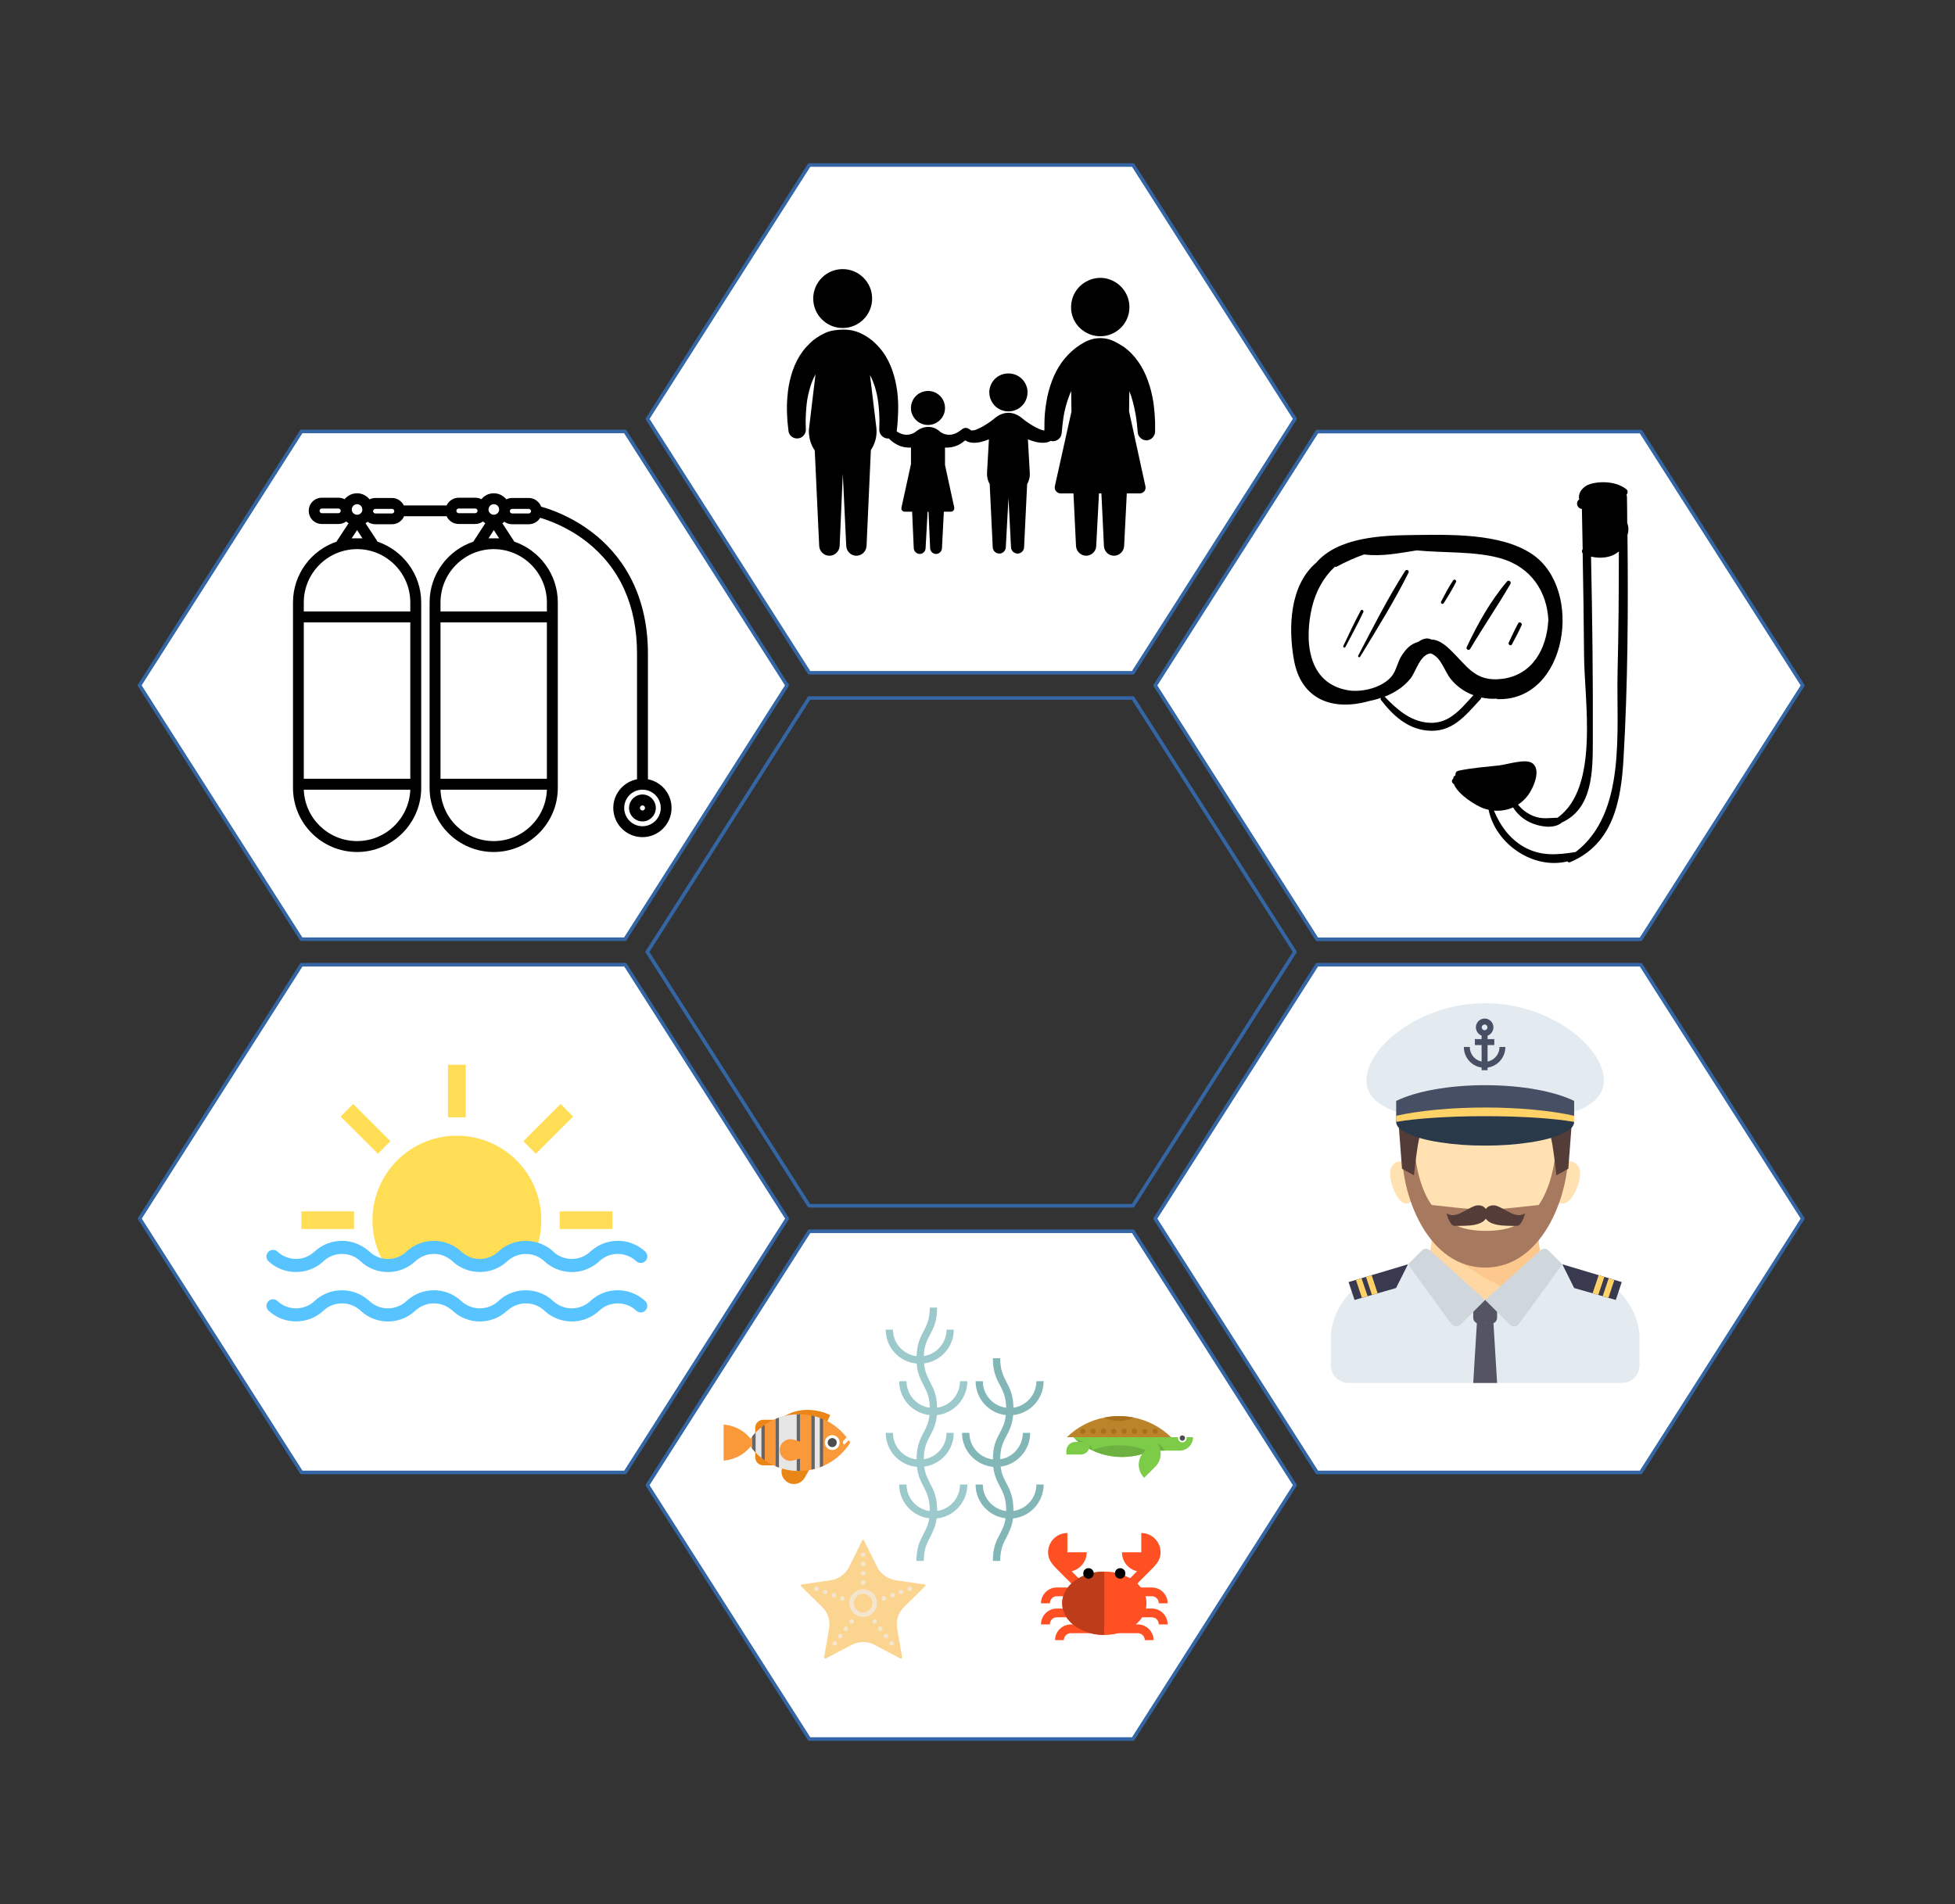 <?xml version="1.0" encoding="UTF-8"?>

<svg version="1.2" baseProfile="tiny" width="154mm" height="150mm" viewBox="0 0 15400 15000" preserveAspectRatio="xMidYMid" fill-rule="evenodd" clip-path="url(#presentation_clip_path)" stroke-width="28.222" stroke-linejoin="round" xmlns="http://www.w3.org/2000/svg" xmlns:ooo="http://xml.openoffice.org/svg/export" xmlns:xlink="http://www.w3.org/1999/xlink" xml:space="preserve">
 <rect x="0" y="0" width="15400" height="15000" fill="#333333" stroke="none"/>
 <defs class="ClipPathGroup">
  <clipPath id="presentation_clip_path" clipPathUnits="userSpaceOnUse">
   <rect x="0" y="0" width="15400" height="15000"/>
  </clipPath>
 </defs>
 <defs class="TextShapeIndex">
  <g ooo:slide="id1" ooo:id-list="id3 id4 id5 id6 id7 id8 id9 id10 id11 id12 id13 id14 id15 id16 id17 id18 id19"/>
 </defs>
 <defs class="EmbeddedBulletChars">
  <g id="bullet-char-template(57356)" transform="scale(0,-0)">
   <path d="M 580,1141 L 1163,571 580,0 -4,571 580,1141 Z"/>
  </g>
  <g id="bullet-char-template(57354)" transform="scale(0,-0)">
   <path d="M 8,1128 L 1137,1128 1137,0 8,0 8,1128 Z"/>
  </g>
  <g id="bullet-char-template(10146)" transform="scale(0,-0)">
   <path d="M 174,0 L 602,739 174,1481 1456,739 174,0 Z M 1358,739 L 309,1346 659,739 1358,739 Z"/>
  </g>
  <g id="bullet-char-template(10132)" transform="scale(0,-0)">
   <path d="M 2015,739 L 1276,0 717,0 1260,543 174,543 174,936 1260,936 717,1481 1274,1481 2015,739 Z"/>
  </g>
  <g id="bullet-char-template(10007)" transform="scale(0,-0)">
   <path d="M 0,-2 C -7,14 -16,27 -25,37 L 356,567 C 262,823 215,952 215,954 215,979 228,992 255,992 264,992 276,990 289,987 310,991 331,999 354,1012 L 381,999 492,748 772,1049 836,1024 860,1049 C 881,1039 901,1025 922,1006 886,937 835,863 770,784 769,783 710,716 594,584 L 774,223 C 774,196 753,168 711,139 L 727,119 C 717,90 699,76 672,76 641,76 570,178 457,381 L 164,-76 C 142,-110 111,-127 72,-127 30,-127 9,-110 8,-76 1,-67 -2,-52 -2,-32 -2,-23 -1,-13 0,-2 Z"/>
  </g>
  <g id="bullet-char-template(10004)" transform="scale(0,-0)">
   <path d="M 285,-33 C 182,-33 111,30 74,156 52,228 41,333 41,471 41,549 55,616 82,672 116,743 169,778 240,778 293,778 328,747 346,684 L 369,508 C 377,444 397,411 428,410 L 1163,1116 C 1174,1127 1196,1133 1229,1133 1271,1133 1292,1118 1292,1087 L 1292,965 C 1292,929 1282,901 1262,881 L 442,47 C 390,-6 338,-33 285,-33 Z"/>
  </g>
  <g id="bullet-char-template(9679)" transform="scale(0,-0)">
   <path d="M 813,0 C 632,0 489,54 383,161 276,268 223,411 223,592 223,773 276,916 383,1023 489,1130 632,1184 813,1184 992,1184 1136,1130 1245,1023 1353,916 1407,772 1407,592 1407,412 1353,268 1245,161 1136,54 992,0 813,0 Z"/>
  </g>
  <g id="bullet-char-template(8226)" transform="scale(0,-0)">
   <path d="M 346,457 C 273,457 209,483 155,535 101,586 74,649 74,723 74,796 101,859 155,911 209,963 273,989 346,989 419,989 480,963 531,910 582,859 608,796 608,723 608,648 583,586 532,535 482,483 420,457 346,457 Z"/>
  </g>
  <g id="bullet-char-template(8211)" transform="scale(0,-0)">
   <path d="M -4,459 L 1135,459 1135,606 -4,606 -4,459 Z"/>
  </g>
 </defs>
 <defs class="TextEmbeddedBitmaps"/>
 <g>
  <g id="id2" class="Master_Slide">
   <g id="bg-id2" class="Background"/>
   <g id="bo-id2" class="BackgroundObjects"/>
  </g>
 </g>
 <g class="SlideGroup">
  <g>
   <g id="id1" class="Slide" clip-path="url(#presentation_clip_path)">
    <g class="Page">
     <g class="com.sun.star.drawing.CustomShape">
      <g id="id3">
       <path fill="none" stroke="rgb(52,101,164)" d="M 6374,5499 L 8924,5499 10200,7499 8924,9499 6374,9499 5099,7499 6374,5499 Z"/>
       <path fill="none" stroke="rgb(52,101,164)" d="M 5099,5499 L 5099,5499 Z"/>
       <path fill="none" stroke="rgb(52,101,164)" d="M 10200,9500 L 10200,9500 Z"/>
      </g>
     </g>
     <g class="com.sun.star.drawing.CustomShape">
      <g id="id4">
       <path fill="rgb(255,255,255)" stroke="none" d="M 6375,1300 L 8925,1300 10201,3300 8925,5300 6375,5300 5100,3300 6375,1300 Z M 5100,1300 L 5100,1300 Z M 10201,5301 L 10201,5301 Z"/>
       <path fill="none" stroke="rgb(52,101,164)" d="M 6375,1300 L 8925,1300 10201,3300 8925,5300 6375,5300 5100,3300 6375,1300 Z"/>
       <path fill="none" stroke="rgb(52,101,164)" d="M 5100,1300 L 5100,1300 Z"/>
       <path fill="none" stroke="rgb(52,101,164)" d="M 10201,5301 L 10201,5301 Z"/>
      </g>
     </g>
     <g class="com.sun.star.drawing.CustomShape">
      <g id="id5">
       <path fill="rgb(255,255,255)" stroke="none" d="M 10375,3400 L 12925,3400 14201,5400 12925,7400 10375,7400 9100,5400 10375,3400 Z M 9100,3400 L 9100,3400 Z M 14201,7401 L 14201,7401 Z"/>
       <path fill="none" stroke="rgb(52,101,164)" d="M 10375,3400 L 12925,3400 14201,5400 12925,7400 10375,7400 9100,5400 10375,3400 Z"/>
       <path fill="none" stroke="rgb(52,101,164)" d="M 9100,3400 L 9100,3400 Z"/>
       <path fill="none" stroke="rgb(52,101,164)" d="M 14201,7401 L 14201,7401 Z"/>
      </g>
     </g>
     <g class="com.sun.star.drawing.CustomShape">
      <g id="id6">
       <path fill="rgb(255,255,255)" stroke="none" d="M 10375,7600 L 12925,7600 14201,9600 12925,11600 10375,11600 9100,9600 10375,7600 Z M 9100,7600 L 9100,7600 Z M 14201,11601 L 14201,11601 Z"/>
       <path fill="none" stroke="rgb(52,101,164)" d="M 10375,7600 L 12925,7600 14201,9600 12925,11600 10375,11600 9100,9600 10375,7600 Z"/>
       <path fill="none" stroke="rgb(52,101,164)" d="M 9100,7600 L 9100,7600 Z"/>
       <path fill="none" stroke="rgb(52,101,164)" d="M 14201,11601 L 14201,11601 Z"/>
      </g>
     </g>
     <g class="com.sun.star.drawing.CustomShape">
      <g id="id7">
       <path fill="rgb(255,255,255)" stroke="none" d="M 6375,9700 L 8925,9700 10201,11700 8925,13700 6375,13700 5100,11700 6375,9700 Z M 5100,9700 L 5100,9700 Z M 10201,13701 L 10201,13701 Z"/>
       <path fill="none" stroke="rgb(52,101,164)" d="M 6375,9700 L 8925,9700 10201,11700 8925,13700 6375,13700 5100,11700 6375,9700 Z"/>
       <path fill="none" stroke="rgb(52,101,164)" d="M 5100,9700 L 5100,9700 Z"/>
       <path fill="none" stroke="rgb(52,101,164)" d="M 10201,13701 L 10201,13701 Z"/>
      </g>
     </g>
     <g class="com.sun.star.drawing.CustomShape">
      <g id="id8">
       <path fill="rgb(255,255,255)" stroke="none" d="M 2375,7600 L 4925,7600 6201,9600 4925,11600 2375,11600 1100,9600 2375,7600 Z M 1100,7600 L 1100,7600 Z M 6201,11601 L 6201,11601 Z"/>
       <path fill="none" stroke="rgb(52,101,164)" d="M 2375,7600 L 4925,7600 6201,9600 4925,11600 2375,11600 1100,9600 2375,7600 Z"/>
       <path fill="none" stroke="rgb(52,101,164)" d="M 1100,7600 L 1100,7600 Z"/>
       <path fill="none" stroke="rgb(52,101,164)" d="M 6201,11601 L 6201,11601 Z"/>
      </g>
     </g>
     <g class="com.sun.star.drawing.CustomShape">
      <g id="id9">
       <path fill="rgb(255,255,255)" stroke="none" d="M 2374,3399 L 4924,3399 6200,5399 4924,7399 2374,7399 1099,5399 2374,3399 Z M 1099,3399 L 1099,3399 Z M 6200,7400 L 6200,7400 Z"/>
       <path fill="none" stroke="rgb(52,101,164)" d="M 2374,3399 L 4924,3399 6200,5399 4924,7399 2374,7399 1099,5399 2374,3399 Z"/>
       <path fill="none" stroke="rgb(52,101,164)" d="M 1099,3399 L 1099,3399 Z"/>
       <path fill="none" stroke="rgb(52,101,164)" d="M 6200,7400 L 6200,7400 Z"/>
      </g>
     </g>
     <g class="Graphic">
      <g id="id10">
       <path fill="rgb(0,0,0)" stroke="none" d="M 3889,6712 C 3610,6712 3384,6485 3384,6207 L 3384,4746 C 3384,4523 3529,4334 3729,4267 3730,4265 3731,4262 3733,4260 L 3823,4122 C 3817,4118 3810,4113 3805,4108 3787,4121 3766,4128 3743,4128 L 3613,4128 C 3571,4128 3535,4103 3518,4067 L 3183,4067 C 3167,4104 3131,4130 3088,4130 L 2957,4130 C 2934,4130 2913,4123 2896,4110 2890,4115 2885,4119 2879,4122 L 2970,4260 C 2971,4262 2972,4265 2973,4267 3173,4334 3318,4524 3318,4746 L 3318,6207 C 3318,6485 3091,6712 2813,6712 2534,6712 2308,6485 2308,6207 L 2308,4746 C 2308,4524 2452,4334 2652,4267 2653,4265 2654,4262 2655,4260 L 2746,4122 C 2739,4118 2733,4113 2727,4108 2710,4121 2689,4128 2666,4128 L 2535,4128 C 2478,4128 2432,4082 2432,4024 2432,3967 2478,3921 2535,3921 L 2666,3921 C 2683,3921 2700,3925 2714,3933 2738,3904 2773,3886 2813,3886 2852,3886 2888,3905 2911,3934 2925,3927 2941,3923 2957,3923 L 3088,3923 C 3129,3923 3164,3947 3181,3982 L 3518,3982 C 3535,3946 3571,3921 3613,3921 L 3743,3921 C 3761,3921 3777,3925 3792,3933 3815,3904 3850,3886 3890,3886 3930,3886 3965,3905 3989,3934 4003,3927 4018,3923 4034,3923 L 4165,3923 C 4210,3923 4248,3952 4263,3992 4328,4009 4498,4065 4670,4198 4868,4351 5104,4641 5104,5151 L 5104,6139 C 5210,6159 5290,6253 5290,6365 5290,6492 5187,6595 5061,6595 4934,6595 4831,6492 4831,6365 4831,6253 4912,6159 5018,6139 L 5018,5151 C 5018,4771 4884,4474 4620,4267 4472,4152 4323,4099 4255,4079 4237,4110 4203,4130 4165,4130 L 4034,4130 C 4011,4130 3990,4123 3973,4110 3968,4115 3962,4119 3957,4122 L 4047,4260 C 4049,4263 4050,4265 4051,4267 4250,4335 4394,4524 4394,4746 L 4394,6207 C 4394,6485 4167,6712 3889,6712 L 3889,6712 Z M 3470,6221 C 3477,6446 3662,6626 3889,6626 4115,6626 4301,6446 4308,6221 L 3470,6221 3470,6221 Z M 2393,6221 C 2401,6446 2586,6626 2813,6626 3039,6626 3224,6446 3232,6221 L 2393,6221 2393,6221 Z M 5061,6221 C 4981,6221 4917,6286 4917,6365 4917,6444 4981,6509 5061,6509 5140,6509 5205,6444 5205,6365 5205,6286 5140,6221 5061,6221 L 5061,6221 Z M 3470,6135 L 4308,6135 4308,4903 3470,4903 3470,6135 3470,6135 Z M 2393,6135 L 3232,6135 3232,4903 2393,4903 2393,6135 2393,6135 Z M 3470,4817 L 4308,4817 4308,4746 C 4308,4515 4120,4326 3889,4326 3658,4326 3470,4515 3470,4746 L 3470,4817 3470,4817 Z M 2393,4817 L 3232,4817 3232,4746 C 3232,4515 3044,4326 2813,4326 2581,4326 2393,4515 2393,4746 L 2393,4817 2393,4817 Z M 3848,4241 L 3932,4241 3890,4176 3848,4241 3848,4241 Z M 2770,4241 L 2855,4241 2813,4176 2770,4241 2770,4241 Z M 3890,3972 C 3867,3972 3848,3991 3848,4014 3848,4037 3867,4055 3890,4055 3910,4055 3927,4041 3931,4022 3931,4019 3931,4016 3932,4013 3931,3990 3913,3972 3890,3972 L 3890,3972 Z M 2813,3972 C 2790,3972 2771,3991 2771,4014 2771,4037 2790,4055 2813,4055 2833,4055 2850,4041 2854,4022 2854,4019 2854,4016 2854,4013 2854,3990 2835,3972 2813,3972 L 2813,3972 Z M 4016,4028 C 4017,4038 4025,4045 4035,4045 L 4165,4045 C 4175,4045 4183,4037 4183,4027 4183,4017 4175,4009 4165,4009 L 4035,4009 C 4026,4009 4019,4014 4017,4022 4017,4024 4017,4026 4016,4028 L 4016,4028 Z M 2939,4028 C 2940,4038 2948,4045 2957,4045 L 3088,4045 C 3098,4045 3106,4037 3106,4027 3106,4017 3098,4009 3088,4009 L 2957,4009 C 2949,4009 2942,4014 2940,4022 2939,4024 2939,4026 2939,4028 L 2939,4028 Z M 3613,4006 C 3603,4006 3595,4014 3595,4024 3595,4034 3603,4043 3613,4043 L 3743,4043 C 3753,4043 3762,4034 3762,4024 3762,4014 3753,4006 3743,4006 L 3613,4006 3613,4006 Z M 2535,4006 C 2525,4006 2517,4014 2517,4024 2517,4034 2525,4043 2535,4043 L 2666,4043 C 2676,4043 2684,4034 2684,4024 2684,4014 2676,4006 2666,4006 L 2535,4006 2535,4006 Z M 5061,6471 C 5003,6471 4955,6423 4955,6365 4955,6307 5003,6259 5061,6259 5119,6259 5166,6307 5166,6365 5166,6423 5119,6471 5061,6471 L 5061,6471 Z M 5061,6345 C 5050,6345 5041,6354 5041,6365 5041,6376 5050,6385 5061,6385 5072,6385 5081,6376 5081,6365 5081,6354 5072,6345 5061,6345 L 5061,6345 Z"/>
      </g>
     </g>
     <g class="Graphic">
      <g id="id11">
       <path fill="rgb(0,0,0)" stroke="none" d="M 6638,2584 C 6766,2584 6870,2480 6870,2352 6870,2224 6766,2120 6638,2120 6510,2120 6406,2224 6406,2352 6406,2480 6510,2584 6638,2584 L 6638,2584 Z"/>
       <path fill="rgb(0,0,0)" stroke="none" d="M 8662,2649 C 8663,2649 8665,2649 8667,2649 8748,2649 8824,2606 8865,2536 8907,2466 8907,2376 8866,2305 8826,2235 8750,2190 8669,2189 8589,2189 8512,2231 8470,2301 8428,2371 8426,2461 8466,2532 8506,2602 8581,2647 8662,2649 L 8662,2649 Z"/>
       <path fill="rgb(0,0,0)" stroke="none" d="M 9099,3332 C 9099,3333 9099,3332 9099,3331 9099,3324 9099,3325 9099,3328 9097,3274 9093,3220 9085,3167 9076,3109 9062,3053 9042,2998 9005,2894 8941,2795 8850,2731 8831,2718 8810,2707 8790,2696 8712,2653 8624,2653 8545,2695 8449,2746 8371,2828 8321,2924 8294,2975 8275,3029 8260,3084 8245,3140 8237,3197 8231,3254 8227,3299 8227,3345 8227,3391 8222,3391 8217,3390 8213,3389 8204,3387 8196,3384 8187,3380 8170,3373 8153,3364 8136,3354 8106,3336 8076,3316 8049,3293 8016,3266 7980,3252 7944,3252 L 7944,3252 C 7944,3252 7944,3252 7944,3252 7944,3252 7943,3252 7943,3252 L 7943,3252 C 7907,3252 7871,3266 7838,3293 7811,3316 7781,3336 7751,3354 7734,3364 7718,3373 7700,3380 7692,3384 7683,3387 7675,3389 7667,3390 7659,3392 7651,3391 7651,3391 7631,3378 7631,3378 7622,3372 7612,3370 7603,3371 7595,3372 7587,3375 7580,3380 7554,3401 7527,3419 7493,3424 7462,3428 7427,3420 7403,3399 7347,3349 7274,3353 7216,3399 7192,3419 7158,3428 7127,3424 7103,3421 7082,3411 7063,3398 7063,3396 7063,3395 7064,3394 L 7064,3394 C 7064,3394 7065,3381 7068,3358 7070,3335 7073,3302 7074,3262 7076,3222 7076,3175 7072,3123 7067,3072 7059,3017 7043,2962 7028,2907 7005,2852 6975,2803 6960,2779 6943,2756 6925,2736 6907,2716 6889,2698 6870,2682 6832,2652 6796,2632 6767,2620 6753,2614 6741,2610 6732,2608 6675,2592 6610,2595 6556,2605 6552,2606 6547,2606 6543,2608 6533,2610 6521,2614 6507,2620 6479,2632 6442,2652 6404,2682 6386,2698 6367,2716 6349,2736 6331,2756 6314,2779 6299,2803 6269,2852 6246,2907 6231,2962 6215,3017 6207,3072 6203,3123 6198,3175 6198,3222 6200,3262 6201,3302 6204,3335 6207,3358 6209,3381 6211,3394 6211,3394 L 6211,3395 C 6215,3430 6246,3456 6282,3454 6320,3453 6349,3420 6348,3382 6348,3382 6347,3370 6347,3349 6346,3328 6346,3298 6348,3262 6350,3227 6353,3185 6360,3142 6368,3100 6379,3055 6394,3014 6403,2991 6413,2969 6424,2948 L 6374,3367 C 6371,3388 6371,3410 6374,3431 6379,3475 6395,3515 6418,3549 L 6453,4301 C 6455,4342 6488,4376 6530,4378 6574,4380 6612,4345 6614,4301 L 6639,3733 6666,4301 C 6668,4342 6701,4376 6742,4378 6786,4380 6824,4345 6826,4301 L 6860,3546 C 6894,3495 6911,3433 6903,3367 L 6853,2954 C 6863,2972 6872,2993 6880,3014 6896,3055 6907,3100 6914,3142 6921,3185 6924,3227 6926,3262 6928,3298 6928,3328 6927,3349 6927,3370 6926,3382 6926,3382 6925,3418 6951,3449 6986,3454 6991,3455 6996,3455 7001,3454 7023,3476 7047,3494 7075,3507 7106,3522 7142,3528 7176,3526 L 7176,3656 7101,3999 C 7099,4007 7101,4015 7106,4021 7111,4028 7119,4031 7127,4031 L 7185,4031 7198,4320 C 7200,4344 7221,4364 7245,4364 7269,4364 7290,4345 7291,4320 L 7307,4031 7314,4031 7327,4320 C 7328,4344 7349,4364 7373,4364 7398,4364 7418,4345 7420,4320 L 7435,4031 7490,4031 C 7498,4031 7506,4028 7511,4021 7516,4015 7518,4007 7517,3999 L 7444,3663 7444,3526 C 7478,3528 7513,3522 7544,3508 7566,3498 7585,3484 7603,3469 7604,3469 7604,3470 7605,3470 7623,3482 7644,3487 7665,3488 7708,3490 7750,3477 7790,3461 L 7775,3726 C 7774,3759 7781,3787 7796,3814 L 7820,4311 C 7821,4339 7844,4361 7872,4361 7899,4361 7922,4339 7923,4311 L 7944,3922 7964,4311 C 7965,4339 7988,4361 8016,4361 8043,4361 8066,4339 8067,4311 L 8091,3814 C 8106,3787 8114,3759 8112,3726 L 8097,3461 C 8137,3477 8180,3490 8222,3488 8242,3487 8261,3483 8277,3473 8282,3474 8287,3475 8292,3476 8328,3477 8360,3449 8363,3413 8365,3396 8366,3379 8368,3362 8371,3335 8374,3309 8378,3282 8387,3227 8402,3172 8422,3120 8426,3107 8432,3094 8438,3081 L 8440,3243 8309,3832 C 8307,3846 8310,3860 8319,3870 8328,3881 8341,3887 8354,3887 L 8456,3887 8476,4302 C 8479,4344 8514,4378 8556,4378 8597,4378 8633,4345 8635,4303 8635,4303 8635,4303 8635,4302 L 8657,3887 8676,3887 8696,4302 C 8698,4344 8733,4378 8775,4378 8816,4378 8852,4345 8855,4303 8855,4303 8855,4303 8855,4302 L 8876,3887 8978,3887 C 8992,3887 9005,3881 9014,3870 9022,3860 9026,3846 9023,3832 L 8894,3241 8896,3081 C 8918,3134 8933,3199 8944,3256 8953,3304 8958,3353 8962,3403 8962,3404 8962,3405 8962,3406 8965,3442 8997,3470 9033,3469 9069,3467 9098,3437 9099,3401 9099,3378 9099,3355 9099,3332 L 9099,3332 Z"/>
       <path fill="rgb(0,0,0)" stroke="none" d="M 7943,3241 C 7943,3241 7943,3241 7944,3241 7944,3241 7944,3241 7944,3241 7985,3241 8025,3224 8053,3194 8082,3164 8096,3123 8094,3082 8092,3042 8072,3003 8041,2977 8014,2954 7979,2942 7944,2942 L 7944,2942 C 7944,2942 7944,2942 7944,2942 7944,2942 7943,2942 7943,2942 L 7943,2942 C 7908,2942 7873,2954 7846,2977 7815,3003 7796,3042 7793,3082 7791,3123 7806,3164 7834,3194 7862,3224 7902,3241 7943,3241 L 7943,3241 Z"/>
       <path fill="rgb(0,0,0)" stroke="none" d="M 7262,3339 C 7278,3345 7294,3348 7310,3348 7355,3348 7397,3325 7422,3288 7447,3251 7451,3202 7433,3160 7416,3120 7378,3090 7335,3082 7290,3074 7244,3089 7213,3121 7182,3154 7169,3201 7179,3245 7190,3288 7221,3324 7262,3339 L 7262,3339 Z"/>
      </g>
     </g>
     <g class="Graphic">
      <g id="id12">
       <path fill="rgb(0,0,0)" stroke="none" d="M 12071,4367 C 11822,4197 11408,4212 11125,4215 10878,4218 10540,4233 10368,4433 10160,4610 10147,4941 10192,5195 10247,5511 10496,5605 10788,5522 10788,5522 10789,5522 10789,5522 10819,5516 10849,5508 10878,5498 10875,5504 10874,5509 10879,5515 10970,5634 11084,5739 11239,5755 11436,5776 11539,5642 11661,5510 11666,5505 11668,5500 11669,5495 11708,5503 11748,5507 11787,5504 11791,5506 11795,5508 11800,5508 12348,5520 12477,4644 12071,4367 L 12071,4367 Z M 11244,5693 C 11106,5679 11002,5587 10910,5491 10909,5490 10907,5490 10905,5489 10950,5472 10993,5449 11033,5420 11062,5398 11089,5373 11112,5344 11154,5290 11185,5158 11269,5147 11355,5179 11374,5282 11428,5349 11468,5399 11519,5438 11578,5465 11587,5469 11597,5473 11607,5476 11505,5587 11412,5710 11244,5693 L 11244,5693 Z M 11833,5348 C 11619,5375 11558,5247 11421,5116 11375,5072 11325,5038 11275,5038 11241,5020 11204,5034 11173,5056 11110,5075 11079,5108 11041,5165 11009,5214 11000,5281 10963,5327 10891,5416 10734,5455 10626,5439 10294,5388 10274,5037 10336,4779 10367,4653 10429,4544 10516,4464 10520,4466 10525,4467 10530,4464 10600,4426 10672,4394 10745,4368 10889,4386 11022,4357 11160,4336 11376,4357 11619,4341 11823,4399 12061,4468 12187,4662 12197,4888 12197,4890 12196,4891 12196,4892 12183,5112 12071,5318 11833,5348 L 11833,5348 Z"/>
       <path fill="rgb(0,0,0)" stroke="none" d="M 10718,4811 C 10670,4901 10626,4995 10582,5088 10576,5098 10592,5108 10598,5097 10646,5006 10695,4916 10739,4823 10746,4809 10725,4796 10718,4811 L 10718,4811 Z"/>
       <path fill="rgb(0,0,0)" stroke="none" d="M 11069,4497 C 10933,4710 10816,4941 10699,5165 10694,5175 10708,5183 10714,5174 10845,4958 10982,4739 11095,4512 11104,4495 11080,4481 11069,4497 L 11069,4497 Z"/>
       <path fill="rgb(0,0,0)" stroke="none" d="M 11446,4573 C 11411,4626 11381,4683 11352,4739 11345,4753 11364,4765 11373,4751 11407,4698 11440,4643 11469,4586 11477,4571 11455,4558 11446,4573 L 11446,4573 Z"/>
       <path fill="rgb(0,0,0)" stroke="none" d="M 11872,4580 C 11742,4731 11639,4917 11554,5097 11545,5114 11570,5130 11581,5112 11683,4940 11797,4774 11898,4600 11908,4584 11884,4565 11872,4580 L 11872,4580 Z"/>
       <path fill="rgb(0,0,0)" stroke="none" d="M 11959,4911 C 11932,4960 11909,5011 11885,5062 11877,5078 11901,5093 11910,5076 11936,5027 11963,4978 11986,4926 11994,4909 11969,4893 11959,4911 L 11959,4911 Z"/>
       <path fill="rgb(0,0,0)" stroke="none" d="M 12818,4120 C 12818,4051 12817,3982 12816,3914 12816,3907 12814,3903 12812,3898 12823,3886 12826,3867 12811,3854 12736,3795 12616,3787 12526,3813 12472,3829 12427,3882 12440,3934 12438,3936 12435,3938 12433,3940 12409,3968 12430,4008 12461,4009 12463,4115 12465,4220 12467,4326 12460,4336 12459,4350 12467,4358 12472,4627 12476,4896 12478,5164 12480,5522 12601,6205 12269,6442 12203,6443 12148,6456 12080,6429 12031,6410 11990,6378 11958,6339 11988,6319 12015,6294 12038,6263 12079,6207 12148,6055 12063,6008 12009,5978 11869,6023 11809,6030 11702,6042 11593,6049 11488,6072 11469,6076 11463,6093 11465,6109 11458,6111 11451,6117 11449,6124 11448,6128 11448,6131 11447,6135 11437,6142 11432,6158 11444,6170 11447,6173 11450,6175 11453,6178 11486,6261 11628,6348 11688,6369 11701,6374 11713,6376 11726,6379 11781,6650 12078,6852 12347,6786 12352,6792 12358,6796 12366,6793 12707,6651 12770,6311 12789,5973 12823,5388 12826,4800 12820,4214 12830,4185 12830,4151 12818,4120 L 12818,4120 Z M 12412,6712 C 12266,6735 12136,6748 12001,6670 11889,6605 11817,6503 11768,6386 11820,6390 11872,6382 11919,6361 11951,6412 11997,6453 12055,6480 12123,6511 12234,6533 12298,6484 12299,6483 12299,6482 12300,6481 12545,6372 12547,6082 12547,5833 12549,5350 12543,4867 12533,4385 12609,4403 12695,4394 12752,4344 12752,4661 12750,4978 12742,5295 12731,5756 12814,6404 12412,6712 L 12412,6712 Z"/>
      </g>
     </g>
     <g class="Graphic">
      <g id="id13">
       <path fill="rgb(255,222,85)" stroke="none" d="M 3599,8802 L 3529,8802 3529,8388 3669,8388 3669,8802 3599,8802 Z"/>
       <path fill="rgb(255,222,85)" stroke="none" d="M 4465,8746 L 4515,8796 4221,9089 4123,8990 4416,8697 4465,8746 Z"/>
       <path fill="rgb(255,222,85)" stroke="none" d="M 2581,9682 L 2374,9682 2374,9543 2789,9543 2789,9682 2581,9682 Z"/>
       <path fill="rgb(255,222,85)" stroke="none" d="M 4617,9682 L 4409,9682 4409,9543 4824,9543 4824,9682 4617,9682 Z"/>
       <path fill="rgb(255,222,85)" stroke="none" d="M 3026,9040 L 2977,9089 2683,8796 2782,8697 3075,8990 3026,9040 Z"/>
       <path fill="rgb(255,222,85)" stroke="none" d="M 3599,8947 C 3231,8947 2934,9245 2934,9613 2934,9717 2958,9816 3000,9904 3019,9943 3042,9979 3068,10014 3124,10012 3179,9995 3228,9963 3243,9953 3258,9942 3272,9929 3280,9921 3289,9914 3299,9908 3370,9859 3466,9859 3537,9908 3546,9914 3555,9921 3564,9929 3685,10042 3875,10042 3996,9929 4000,9926 4003,9922 4007,9919 4012,9915 4017,9911 4023,9908 4071,9875 4130,9864 4185,9876 4192,9877 4200,9879 4208,9882 4222,9850 4233,9818 4242,9784 4257,9730 4264,9672 4264,9613 4264,9245 3967,8947 3599,8947 L 3599,8947 Z"/>
       <path fill="rgb(87,195,255)" stroke="none" d="M 5085,9933 C 5066,9954 5033,9955 5012,9936 4930,9859 4802,9859 4721,9936 4679,9975 4629,10000 4577,10013 4577,10013 4577,10013 4577,10013 4477,10036 4368,10010 4288,9936 4280,9928 4271,9921 4261,9915 4245,9903 4227,9895 4208,9889 4200,9886 4192,9884 4185,9883 4130,9872 4071,9882 4023,9915 4017,9918 4012,9922 4007,9926 4003,9929 4000,9933 3996,9936 3875,10049 3685,10049 3564,9936 3555,9928 3546,9921 3537,9915 3466,9866 3370,9866 3299,9915 3289,9921 3280,9928 3272,9936 3258,9949 3243,9960 3228,9970 3179,10002 3124,10019 3068,10021 2986,10024 2903,9996 2840,9936 2758,9859 2630,9859 2548,9936 2546,9937 2545,9939 2544,9940 2484,9994 2408,10021 2332,10021 2254,10021 2176,9993 2115,9936 2094,9916 2093,9884 2113,9863 2132,9842 2165,9841 2186,9860 2268,9937 2396,9937 2477,9860 2478,9860 2478,9860 2478,9860 2578,9767 2725,9750 2841,9812 2866,9825 2889,9841 2910,9860 2936,9885 2968,9902 3000,9911 3004,9912 3008,9913 3012,9913 3015,9914 3017,9914 3020,9915 3044,9919 3068,9919 3092,9915 3117,9911 3142,9902 3165,9888 3178,9881 3190,9871 3202,9860 3323,9747 3513,9747 3634,9860 3666,9890 3704,9908 3744,9915 3768,9919 3792,9919 3816,9915 3856,9908 3894,9890 3926,9860 3971,9818 4026,9791 4084,9781 4112,9776 4141,9774 4169,9777 4194,9779 4218,9784 4242,9791 4284,9805 4324,9828 4359,9860 4360,9862 4361,9863 4362,9864 4444,9937 4569,9936 4650,9860 4684,9829 4723,9806 4764,9792 4872,9756 4995,9778 5083,9860 5103,9880 5105,9913 5085,9933 L 5085,9933 Z"/>
       <path fill="rgb(87,195,255)" stroke="none" d="M 5085,10323 C 5066,10344 5033,10345 5012,10325 4930,10249 4802,10249 4721,10325 4679,10364 4629,10390 4577,10402 4577,10402 4577,10402 4577,10402 4477,10425 4368,10400 4288,10325 4280,10317 4271,10310 4261,10304 4238,10288 4212,10277 4185,10272 4130,10261 4071,10272 4023,10304 4014,10310 4005,10317 3996,10325 3875,10439 3685,10439 3564,10325 3555,10317 3547,10310 3537,10304 3466,10256 3370,10256 3299,10304 3289,10310 3280,10317 3272,10325 3151,10439 2961,10439 2840,10325 2758,10249 2630,10249 2548,10325 2546,10326 2545,10328 2544,10329 2484,10383 2408,10410 2332,10410 2254,10410 2176,10382 2115,10325 2095,10306 2093,10273 2113,10252 2132,10231 2165,10230 2186,10250 2268,10326 2396,10326 2477,10250 2478,10250 2478,10249 2478,10249 2578,10156 2725,10140 2841,10201 2866,10214 2889,10230 2910,10250 2940,10277 2975,10295 3012,10303 3015,10303 3017,10304 3020,10304 3044,10308 3068,10308 3092,10304 3132,10297 3170,10279 3202,10250 3323,10136 3513,10136 3634,10250 3666,10279 3704,10297 3744,10304 3768,10308 3792,10308 3816,10304 3856,10297 3894,10279 3926,10250 3993,10186 4083,10158 4169,10166 4238,10172 4305,10200 4358,10250 4360,10251 4361,10252 4362,10253 4444,10326 4569,10325 4650,10250 4684,10218 4723,10195 4764,10181 4872,10145 4995,10168 5083,10250 5103,10269 5105,10302 5085,10323 L 5085,10323 Z"/>
      </g>
     </g>
     <g class="Graphic">
      <g id="id14">
       <path fill="rgb(255,225,178)" stroke="none" d="M 11066,9153 C 10996,9136 10950,9173 10950,9247 10950,9344 11044,9583 11144,9434 11243,9285 11066,9153 11066,9153 L 11066,9153 Z"/>
       <path fill="rgb(255,225,178)" stroke="none" d="M 12320,9153 C 12396,9136 12447,9173 12447,9247 12447,9344 12344,9583 12236,9434 12127,9285 12320,9153 12320,9153 L 12320,9153 Z"/>
       <path fill="rgb(255,215,163)" stroke="none" d="M 11185,9994 C 11290,9927 11278,9726 11278,9680 L 12120,9680 C 12120,9726 12107,9927 12211,9994 L 11699,10568 11185,9994 11185,9994 Z"/>
       <path fill="rgb(253,200,142)" stroke="none" d="M 12026,10194 L 12211,9994 C 12107,9927 12120,9726 12120,9680 L 11278,9680 C 11339,9853 11738,10151 12026,10194 L 12026,10194 Z"/>
       <path fill="rgb(255,225,178)" stroke="none" d="M 12354,9072 C 12354,9446 12138,9913 11699,9913 11260,9913 11044,9446 11044,9072 11044,8697 11337,8557 11699,8557 12061,8557 12354,8697 12354,9072 L 12354,9072 Z"/>
       <path fill="rgb(167,121,94)" stroke="none" d="M 12338,8935 C 12301,8887 12260,8838 12260,8838 L 12260,8885 C 12272,9308 12120,9493 12120,9493 L 11926,9514 C 11775,9531 11623,9531 11472,9514 L 11278,9493 C 11278,9493 11126,9308 11138,8885 L 11138,8838 C 11138,8838 11097,8887 11060,8935 11050,8977 11044,9022 11044,9072 11044,9447 11260,9986 11699,9986 12138,9986 12354,9447 12354,9072 12354,9022 12348,8977 12338,8935 L 12338,8935 Z M 11559,9604 L 11839,9604 C 11878,9604 11911,9627 11925,9660 11873,9683 11794,9697 11704,9697 11610,9697 11526,9681 11475,9656 11490,9625 11522,9604 11559,9604 L 11559,9604 Z"/>
       <path fill="rgb(84,61,56)" stroke="none" d="M 11185,8948 C 11165,9004 11138,9259 11138,9259 L 11044,9207 11018,8864 11185,8948 11185,8948 Z"/>
       <path fill="rgb(84,61,56)" stroke="none" d="M 12213,8948 C 12233,9004 12260,9259 12260,9259 L 12354,9207 12380,8864 12213,8948 12213,8948 Z"/>
       <path fill="rgb(228,235,240)" stroke="none" d="M 12915,10755 L 12915,10538 C 12915,10332 12755,10113 12559,10050 L 12266,9956 C 12109,10077 11884,10241 11699,10241 11514,10241 11289,10077 11132,9956 L 10839,10050 C 10643,10113 10483,10332 10483,10538 L 10483,10755 C 10483,10833 10546,10895 10623,10895 L 12775,10895 C 12852,10895 12915,10833 12915,10755 Z"/>
       <path fill="rgb(84,84,101)" stroke="none" d="M 11746,10428 L 11652,10428 C 11627,10428 11605,10407 11605,10381 L 11605,10288 C 11605,10262 11627,10241 11652,10241 L 11746,10241 C 11771,10241 11793,10262 11793,10288 L 11793,10381 C 11793,10407 11771,10428 11746,10428 Z"/>
       <path fill="rgb(208,215,220)" stroke="none" d="M 11746,10662 C 11746,10670 11744,10678 11739,10685 11735,10692 11730,10698 11722,10702 11715,10706 11708,10708 11699,10708 11690,10708 11683,10706 11676,10702 11668,10698 11663,10692 11658,10685 11654,10678 11652,10670 11652,10662 11652,10653 11654,10646 11658,10638 11663,10631 11668,10625 11676,10621 11683,10617 11690,10615 11699,10615 11708,10615 11715,10617 11722,10621 11730,10625 11735,10631 11739,10638 11744,10646 11746,10653 11746,10662 L 11746,10662 Z"/>
       <path fill="rgb(208,215,220)" stroke="none" d="M 11699,10241 L 11504,10436 C 11484,10456 11450,10454 11433,10430 L 11091,9960 11200,9851 C 11218,9834 11246,9833 11264,9850 L 11699,10241 11699,10241 Z"/>
       <path fill="rgb(208,215,220)" stroke="none" d="M 11699,10241 L 11894,10436 C 11914,10456 11948,10454 11965,10430 L 12307,9960 12198,9851 C 12180,9834 12152,9833 12134,9850 L 11699,10241 11699,10241 Z"/>
       <path fill="rgb(84,84,101)" stroke="none" d="M 11763,10402 L 11699,10428 11635,10402 11605,10895 11699,10895 11793,10895 11763,10402 Z"/>
       <path fill="rgb(57,57,80)" stroke="none" d="M 12307,9960 L 12775,10100 12728,10241 12400,10147 12307,9960 Z"/>
       <path fill="rgb(255,210,103)" stroke="none" d="M 12717,10083 L 12672,10070 12625,10211 12670,10224 12717,10083 Z"/>
       <path fill="rgb(255,210,103)" stroke="none" d="M 12638,10059 L 12593,10046 12545,10189 12590,10201 12638,10059 Z"/>
       <path fill="rgb(57,57,80)" stroke="none" d="M 11091,9960 L 10623,10100 10670,10241 10997,10147 11091,9960 Z"/>
       <path fill="rgb(255,210,103)" stroke="none" d="M 10681,10083 L 10725,10070 10773,10211 10728,10224 10681,10083 Z"/>
       <path fill="rgb(255,210,103)" stroke="none" d="M 10760,10059 L 10805,10046 10852,10189 10807,10201 10760,10059 Z"/>
       <path fill="rgb(228,235,240)" stroke="none" d="M 12634,8510 C 12634,8769 12216,8838 11699,8838 11182,8838 10764,8769 10764,8510 10764,8252 11182,7903 11699,7903 12216,7903 12634,8252 12634,8510 L 12634,8510 Z"/>
       <path fill="rgb(41,57,74)" stroke="none" d="M 12400,8838 C 12400,8872 12371,8902 12306,8931 12242,8961 12162,8983 12050,9000 11938,9017 11828,9025 11699,9025 11570,9025 11460,9017 11348,9000 11236,8983 11156,8961 11092,8931 11027,8902 10998,8872 10998,8838 10998,8803 11027,8774 11092,8744 11156,8714 11236,8693 11348,8676 11460,8659 11570,8651 11699,8651 11828,8651 11938,8659 12050,8676 12162,8693 12242,8714 12306,8744 12371,8774 12400,8803 12400,8838 L 12400,8838 Z"/>
       <path fill="rgb(71,79,101)" stroke="none" d="M 10998,8673 L 10998,8838 C 11151,8811 11408,8793 11699,8793 11990,8793 12247,8811 12400,8838 L 12400,8673 C 12247,8598 11990,8549 11699,8549 11408,8549 11151,8598 10998,8673 L 10998,8673 Z"/>
       <path fill="rgb(255,210,103)" stroke="none" d="M 11699,8725 C 11425,8725 11177,8750 10998,8790 L 10998,8838 C 11151,8811 11408,8793 11699,8793 11990,8793 12247,8811 12400,8838 L 12400,8790 C 12221,8750 11973,8725 11699,8725 L 11699,8725 Z"/>
       <path fill="rgb(84,61,56)" stroke="none" d="M 11714,9562 C 11714,9500 11654,9486 11614,9501 11542,9529 11462,9605 11395,9558 11395,9558 11418,9657 11458,9657 11537,9657 11714,9667 11714,9562 L 11714,9562 Z"/>
       <path fill="rgb(84,61,56)" stroke="none" d="M 11695,9562 C 11695,9500 11755,9486 11794,9501 11866,9529 11946,9605 12013,9558 12013,9558 11990,9657 11950,9657 11872,9657 11695,9667 11695,9562 L 11695,9562 Z"/>
       <path fill="rgb(71,79,101)" stroke="none" d="M 11695,8412 C 11604,8412 11531,8339 11531,8248 L 11578,8248 C 11578,8313 11630,8365 11695,8365 11759,8365 11812,8313 11812,8248 L 11858,8248 C 11858,8339 11785,8412 11695,8412 L 11695,8412 Z"/>
       <path fill="rgb(71,79,101)" stroke="none" d="M 11695,8431 L 11671,8431 11671,8149 11718,8149 11718,8431 11695,8431 Z"/>
       <path fill="rgb(71,79,101)" stroke="none" d="M 11695,8163 C 11657,8163 11626,8132 11626,8093 11626,8055 11657,8024 11695,8024 11733,8024 11764,8055 11764,8093 11764,8132 11733,8163 11695,8163 L 11695,8163 Z M 11695,8071 C 11682,8071 11672,8081 11672,8093 11672,8106 11682,8116 11695,8116 11707,8116 11717,8106 11717,8093 11717,8081 11707,8071 11695,8071 L 11695,8071 Z"/>
       <path fill="rgb(71,79,101)" stroke="none" d="M 11695,8233 L 11618,8233 11618,8186 11771,8186 11771,8233 11695,8233 Z"/>
      </g>
     </g>
     <g class="Graphic">
      <g id="id15">
       <path fill="rgb(155,201,204)" stroke="none" d="M 7380,11148 C 7514,11134 7620,11020 7620,10881 L 7562,10881 C 7562,10987 7484,11075 7382,11090 7380,10989 7353,10937 7326,10887 7305,10846 7285,10807 7279,10741 7411,10724 7513,10611 7513,10475 L 7456,10475 C 7456,10580 7378,10667 7277,10683 7280,10602 7303,10559 7326,10514 7354,10462 7382,10408 7382,10301 L 7324,10301 C 7324,10394 7300,10439 7275,10488 7249,10537 7223,10588 7220,10684 7115,10671 7034,10582 7034,10475 L 6977,10475 C 6977,10615 7084,10730 7221,10742 7227,10822 7252,10868 7275,10913 7300,10960 7323,11004 7324,11090 7221,11077 7141,10988 7141,10881 L 7083,10881 C 7083,11019 7188,11133 7322,11148 7315,11210 7296,11247 7275,11286 7248,11338 7220,11391 7220,11497 7115,11485 7034,11396 7034,11288 L 6977,11288 C 6977,11429 7085,11544 7223,11556 7231,11626 7253,11670 7275,11711 7300,11760 7324,11805 7324,11898 7324,11900 7324,11902 7324,11904 7221,11890 7141,11802 7141,11695 L 7083,11695 C 7083,11832 7187,11946 7320,11961 7312,12014 7294,12048 7275,12084 7248,12136 7219,12190 7219,12297 L 7277,12297 C 7277,12204 7301,12159 7326,12111 7347,12070 7369,12028 7378,11962 7514,11949 7620,11834 7620,11695 L 7562,11695 C 7562,11801 7484,11889 7382,11903 7382,11902 7382,11900 7382,11898 7382,11791 7354,11737 7326,11685 7307,11647 7288,11612 7280,11554 7412,11537 7513,11424 7513,11288 L 7456,11288 C 7456,11393 7378,11481 7277,11496 7277,11405 7301,11360 7326,11312 7349,11269 7373,11224 7380,11148 L 7380,11148 Z"/>
       <path fill="rgb(131,182,183)" stroke="none" d="M 7983,11903 C 7983,11902 7983,11900 7983,11898 7983,11791 7955,11737 7928,11685 7908,11647 7889,11612 7882,11554 8013,11537 8115,11424 8115,11288 L 8057,11288 C 8057,11393 7980,11481 7879,11496 7879,11405 7903,11360 7928,11312 7951,11269 7974,11224 7981,11148 8116,11134 8221,11020 8221,10881 L 8164,10881 C 8164,10987 8085,11075 7983,11090 7982,10989 7954,10937 7928,10887 7903,10839 7879,10793 7879,10700 L 7821,10700 C 7821,10807 7849,10861 7877,10913 7901,10960 7924,11004 7926,11090 7822,11077 7742,10988 7742,10881 L 7685,10881 C 7685,11019 7789,11133 7923,11148 7917,11210 7897,11247 7877,11286 7849,11338 7821,11391 7821,11497 7717,11485 7636,11396 7636,11288 L 7578,11288 C 7578,11429 7687,11544 7824,11556 7832,11626 7855,11670 7877,11711 7902,11760 7926,11805 7926,11898 7926,11900 7926,11902 7926,11904 7822,11890 7742,11802 7742,11695 L 7685,11695 C 7685,11832 7788,11946 7921,11961 7913,12014 7895,12048 7877,12084 7849,12136 7821,12190 7821,12297 L 7879,12297 C 7879,12204 7903,12159 7928,12111 7949,12070 7971,12028 7980,11962 8115,11949 8221,11834 8221,11695 L 8164,11695 C 8164,11801 8085,11889 7983,11903 L 7983,11903 Z"/>
      </g>
     </g>
     <g class="Graphic">
      <g id="id16">
       <path fill="rgb(234,133,24)" stroke="none" d="M 6333,11436 L 6411,11514 6339,11641 C 6307,11698 6230,11708 6185,11662 L 6185,11662 C 6139,11617 6149,11540 6206,11508 L 6333,11436 6333,11436 Z"/>
       <path fill="rgb(234,133,24)" stroke="none" d="M 6511,11211 L 6540,11148 C 6540,11148 6336,11038 6149,11177 Z"/>
       <path fill="rgb(234,133,24)" stroke="none" d="M 6134,11185 L 6012,11185 C 5978,11185 5949,11213 5949,11248 L 5949,11292 Z"/>
       <path fill="rgb(234,133,24)" stroke="none" d="M 6134,11544 L 6012,11544 C 5978,11544 5949,11516 5949,11481 L 5949,11438 Z"/>
       <path fill="rgb(249,153,58)" stroke="none" d="M 6698,11365 C 6643,11451 6568,11513 6484,11549 6480,11551 6475,11553 6471,11554 6467,11556 6462,11558 6458,11559 6445,11564 6432,11568 6418,11572 6413,11573 6407,11574 6402,11576 6398,11576 6395,11577 6392,11578 6380,11580 6368,11582 6356,11584 6338,11586 6320,11587 6302,11588 6299,11588 6295,11588 6292,11588 6287,11588 6282,11588 6276,11587 6229,11586 6181,11577 6136,11561 6132,11560 6128,11558 6124,11557 6119,11555 6115,11553 6110,11551 6080,11539 6051,11523 6024,11504 6019,11501 6014,11498 6009,11494 6005,11491 6002,11488 5998,11485 5982,11472 5966,11458 5952,11443 5948,11439 5944,11435 5940,11430 5935,11425 5930,11419 5926,11414 5913,11398 5901,11382 5891,11365 5901,11347 5913,11331 5926,11315 5930,11310 5935,11304 5940,11299 5944,11294 5948,11290 5952,11286 5966,11271 5982,11257 5998,11244 6002,11241 6005,11238 6009,11235 6014,11232 6019,11228 6024,11225 6051,11206 6080,11190 6110,11178 6115,11176 6119,11174 6124,11172 6128,11171 6132,11169 6136,11168 6181,11152 6229,11143 6276,11142 6282,11142 6287,11141 6292,11141 L 6294,11141 C 6297,11141 6300,11141 6302,11141 6320,11142 6338,11143 6356,11145 6368,11147 6380,11149 6392,11151 6395,11152 6398,11153 6402,11153 6407,11155 6413,11156 6418,11157 6432,11161 6445,11165 6458,11170 6462,11172 6467,11173 6471,11175 6475,11177 6480,11178 6484,11180 6554,11210 6619,11259 6670,11324 L 6646,11348 C 6638,11356 6638,11369 6646,11377 L 6650,11381 6685,11346 C 6690,11352 6694,11358 6698,11365 L 6698,11365 Z"/>
       <path fill="rgb(249,153,58)" stroke="none" d="M 5715,11224 C 5710,11223 5705,11223 5700,11222 L 5700,11507 C 5705,11506 5710,11506 5715,11505 5801,11494 5883,11447 5934,11365 5883,11282 5801,11235 5715,11224 L 5715,11224 Z"/>
       <path fill="rgb(255,255,255)" stroke="none" d="M 6614,11365 C 6614,11375 6612,11384 6606,11394 6601,11403 6594,11410 6585,11415 6576,11421 6566,11423 6556,11423 6545,11423 6536,11421 6527,11415 6517,11410 6511,11403 6505,11394 6500,11384 6497,11375 6497,11365 6497,11354 6500,11345 6505,11335 6511,11326 6517,11319 6527,11314 6536,11309 6545,11306 6556,11306 6566,11306 6576,11309 6585,11314 6594,11319 6601,11326 6606,11335 6612,11345 6614,11354 6614,11365 L 6614,11365 Z"/>
       <path fill="rgb(77,77,77)" stroke="none" d="M 6591,11365 C 6591,11371 6590,11377 6587,11382 6583,11388 6579,11392 6574,11396 6568,11399 6562,11400 6556,11400 6549,11400 6544,11399 6538,11396 6532,11392 6528,11388 6525,11382 6521,11377 6520,11371 6520,11365 6520,11358 6521,11352 6525,11347 6528,11341 6532,11337 6538,11334 6544,11330 6549,11329 6556,11329 6562,11329 6568,11330 6574,11334 6579,11337 6583,11341 6587,11347 6590,11352 6591,11358 6591,11365 L 6591,11365 Z"/>
       <path fill="rgb(230,230,230)" stroke="none" d="M 6471,11175 L 6471,11554 C 6448,11563 6425,11570 6402,11576 L 6402,11153 C 6425,11159 6448,11166 6471,11175 L 6471,11175 Z"/>
       <path fill="rgb(230,230,230)" stroke="none" d="M 6009,11235 L 6009,11494 C 5985,11476 5961,11454 5940,11430 L 5940,11299 C 5961,11275 5985,11254 6009,11235 L 6009,11235 Z"/>
       <path fill="rgb(230,230,230)" stroke="none" d="M 6292,11141 L 6292,11588 C 6235,11588 6178,11577 6124,11557 L 6124,11172 C 6178,11152 6235,11142 6292,11141 L 6292,11141 Z"/>
       <path fill="rgb(102,100,100)" stroke="none" d="M 6484,11180 L 6484,11549 C 6480,11551 6475,11553 6471,11554 6467,11556 6462,11558 6458,11559 L 6458,11170 C 6462,11172 6467,11173 6471,11175 6475,11177 6480,11178 6484,11180 L 6484,11180 Z"/>
       <path fill="rgb(102,100,100)" stroke="none" d="M 6418,11157 L 6418,11572 C 6413,11573 6407,11574 6402,11576 6398,11576 6395,11577 6392,11578 L 6392,11151 C 6395,11152 6398,11153 6402,11153 6407,11155 6413,11156 6418,11157 L 6418,11157 Z"/>
       <path fill="rgb(102,100,100)" stroke="none" d="M 6302,11141 L 6302,11588 C 6299,11588 6295,11588 6292,11588 6287,11588 6282,11588 6276,11587 L 6276,11142 C 6282,11142 6287,11141 6292,11141 L 6294,11141 C 6297,11141 6300,11141 6302,11141 L 6302,11141 Z"/>
       <path fill="rgb(102,100,100)" stroke="none" d="M 6136,11168 L 6136,11561 C 6132,11560 6128,11558 6124,11557 6119,11555 6115,11553 6110,11551 L 6110,11178 C 6115,11176 6119,11174 6124,11172 6128,11171 6132,11169 6136,11168 L 6136,11168 Z"/>
       <path fill="rgb(102,100,100)" stroke="none" d="M 6024,11225 L 6024,11504 C 6019,11501 6014,11498 6009,11494 6005,11491 6002,11488 5998,11485 L 5998,11244 C 6002,11241 6005,11238 6009,11235 6014,11232 6019,11228 6024,11225 L 6024,11225 Z"/>
       <path fill="rgb(102,100,100)" stroke="none" d="M 5952,11286 L 5952,11443 C 5948,11439 5944,11435 5940,11430 5935,11425 5930,11419 5926,11414 L 5926,11315 C 5930,11310 5935,11304 5940,11299 5944,11294 5948,11290 5952,11286 L 5952,11286 Z"/>
       <path fill="rgb(249,153,58)" stroke="none" d="M 6373,11375 L 6373,11471 6250,11505 C 6196,11521 6142,11480 6142,11423 L 6142,11423 C 6142,11367 6196,11326 6250,11341 L 6373,11375 6373,11375 Z"/>
      </g>
     </g>
     <g class="Graphic">
      <g id="id17">
       <path fill="rgb(251,212,144)" stroke="none" d="M 6807,12137 L 6909,12343 C 6937,12400 6992,12439 7055,12449 L 7282,12482 C 7290,12483 7293,12492 7287,12497 L 7123,12658 C 7077,12702 7056,12766 7067,12829 L 7106,13055 C 7107,13063 7099,13069 7092,13065 L 6889,12958 C 6833,12929 6765,12929 6709,12958 L 6506,13065 C 6499,13069 6491,13063 6492,13056 L 6531,12829 C 6542,12766 6521,12702 6475,12658 L 6311,12498 C 6305,12492 6308,12483 6316,12482 L 6543,12449 C 6606,12440 6661,12400 6689,12343 L 6791,12137 C 6794,12130 6804,12130 6807,12137 L 6807,12137 Z"/>
       <path fill="rgb(251,212,144)" stroke="none" d="M 6890,12629 C 6890,12646 6886,12660 6878,12675 6869,12689 6859,12699 6844,12708 6830,12716 6816,12720 6799,12720 6782,12720 6768,12716 6754,12708 6739,12699 6729,12689 6720,12675 6712,12660 6708,12646 6708,12629 6708,12613 6712,12598 6720,12584 6729,12569 6739,12559 6754,12551 6768,12542 6782,12538 6799,12538 6816,12538 6830,12542 6844,12551 6859,12559 6869,12569 6878,12584 6886,12598 6890,12613 6890,12629 L 6890,12629 Z"/>
       <path fill="none" stroke="rgb(244,230,206)" stroke-width="36" stroke-linejoin="miter" d="M 6890,12629 C 6890,12646 6886,12660 6878,12675 6869,12689 6859,12699 6844,12708 6830,12716 6816,12720 6799,12720 6782,12720 6768,12716 6754,12708 6739,12699 6729,12689 6720,12675 6712,12660 6708,12646 6708,12629 6708,12613 6712,12598 6720,12584 6729,12569 6739,12559 6754,12551 6768,12542 6782,12538 6799,12538 6816,12538 6830,12542 6844,12551 6859,12559 6869,12569 6878,12584 6886,12598 6890,12613 6890,12629 L 6890,12629 Z"/>
       <path fill="rgb(244,230,206)" stroke="none" d="M 6817,12466 C 6817,12469 6816,12472 6815,12475 6813,12478 6811,12480 6808,12482 6805,12483 6802,12484 6799,12484 6796,12484 6793,12483 6790,12482 6787,12480 6785,12478 6783,12475 6782,12472 6781,12469 6781,12466 6781,12463 6782,12460 6783,12457 6785,12454 6787,12452 6790,12450 6793,12449 6796,12448 6799,12448 6802,12448 6805,12449 6808,12450 6811,12452 6813,12454 6815,12457 6816,12460 6817,12463 6817,12466 L 6817,12466 Z"/>
       <path fill="rgb(244,230,206)" stroke="none" d="M 6817,12393 C 6817,12397 6816,12400 6815,12402 6813,12405 6811,12407 6808,12409 6805,12411 6802,12412 6799,12412 6796,12412 6793,12411 6790,12409 6787,12407 6785,12405 6783,12402 6782,12400 6781,12397 6781,12393 6781,12390 6782,12387 6783,12384 6785,12381 6787,12379 6790,12378 6793,12376 6796,12375 6799,12375 6802,12375 6805,12376 6808,12378 6811,12379 6813,12381 6815,12384 6816,12387 6817,12390 6817,12393 L 6817,12393 Z"/>
       <path fill="rgb(244,230,206)" stroke="none" d="M 6817,12321 C 6817,12324 6816,12327 6815,12330 6813,12333 6811,12335 6808,12337 6805,12338 6802,12339 6799,12339 6796,12339 6793,12338 6790,12337 6787,12335 6785,12333 6783,12330 6782,12327 6781,12324 6781,12321 6781,12317 6782,12315 6783,12312 6785,12309 6787,12307 6790,12305 6793,12303 6796,12303 6799,12303 6802,12303 6805,12303 6808,12305 6811,12307 6813,12309 6815,12312 6816,12315 6817,12317 6817,12321 L 6817,12321 Z"/>
       <path fill="rgb(244,230,206)" stroke="none" d="M 6817,12248 C 6817,12252 6816,12254 6815,12257 6813,12260 6811,12262 6808,12264 6805,12266 6802,12266 6799,12266 6796,12266 6793,12266 6790,12264 6787,12262 6785,12260 6783,12257 6782,12254 6781,12252 6781,12248 6781,12245 6782,12242 6783,12239 6785,12236 6787,12234 6790,12233 6793,12231 6796,12230 6799,12230 6802,12230 6805,12231 6808,12233 6811,12234 6813,12236 6815,12239 6816,12242 6817,12245 6817,12248 L 6817,12248 Z"/>
       <path fill="rgb(244,230,206)" stroke="none" d="M 7184,12516 C 7184,12520 7183,12522 7182,12525 7180,12528 7178,12530 7175,12532 7172,12534 7169,12534 7166,12534 7163,12534 7160,12534 7157,12532 7154,12530 7152,12528 7150,12525 7149,12522 7148,12520 7148,12516 7148,12513 7149,12510 7150,12507 7152,12504 7154,12502 7157,12501 7160,12499 7163,12498 7166,12498 7169,12498 7172,12499 7175,12501 7178,12502 7180,12504 7182,12507 7183,12510 7184,12513 7184,12516 L 7184,12516 Z"/>
       <path fill="rgb(244,230,206)" stroke="none" d="M 7116,12542 C 7116,12545 7116,12548 7114,12551 7112,12554 7110,12556 7107,12558 7104,12559 7101,12560 7098,12560 7095,12560 7092,12559 7089,12558 7086,12556 7084,12554 7082,12551 7081,12548 7080,12545 7080,12542 7080,12538 7081,12536 7082,12533 7084,12530 7086,12528 7089,12526 7092,12524 7095,12524 7098,12524 7101,12524 7104,12524 7107,12526 7110,12528 7112,12530 7114,12533 7116,12536 7116,12538 7116,12542 L 7116,12542 Z"/>
       <path fill="rgb(244,230,206)" stroke="none" d="M 7048,12567 C 7048,12571 7048,12574 7046,12576 7044,12579 7042,12581 7039,12583 7036,12585 7034,12586 7030,12586 7027,12586 7024,12585 7021,12583 7018,12581 7016,12579 7014,12576 7013,12574 7012,12571 7012,12567 7012,12564 7013,12561 7014,12558 7016,12555 7018,12553 7021,12552 7024,12550 7027,12549 7030,12549 7034,12549 7036,12550 7039,12552 7042,12553 7044,12555 7046,12558 7048,12561 7048,12564 7048,12567 L 7048,12567 Z"/>
       <path fill="rgb(244,230,206)" stroke="none" d="M 6980,12593 C 6980,12596 6980,12599 6978,12602 6976,12605 6974,12607 6971,12609 6968,12610 6966,12611 6962,12611 6959,12611 6956,12610 6953,12609 6950,12607 6948,12605 6947,12602 6945,12599 6944,12596 6944,12593 6944,12590 6945,12587 6947,12584 6948,12581 6950,12579 6953,12577 6956,12576 6959,12575 6962,12575 6966,12575 6968,12576 6971,12577 6974,12579 6976,12581 6978,12584 6980,12587 6980,12590 6980,12593 L 6980,12593 Z"/>
       <path fill="rgb(244,230,206)" stroke="none" d="M 6592,12946 C 6592,12949 6592,12952 6590,12955 6588,12958 6586,12960 6583,12962 6580,12963 6578,12964 6574,12964 6571,12964 6568,12963 6565,12962 6562,12960 6560,12958 6559,12955 6557,12952 6556,12949 6556,12946 6556,12943 6557,12940 6559,12937 6560,12934 6562,12932 6565,12930 6568,12928 6571,12928 6574,12928 6578,12928 6580,12928 6583,12930 6586,12932 6588,12934 6590,12937 6592,12940 6592,12943 6592,12946 L 6592,12946 Z"/>
       <path fill="rgb(244,230,206)" stroke="none" d="M 6637,12889 C 6637,12892 6636,12895 6635,12898 6633,12901 6631,12903 6628,12904 6625,12906 6622,12907 6619,12907 6616,12907 6613,12906 6610,12904 6607,12903 6605,12901 6603,12898 6602,12895 6601,12892 6601,12889 6601,12885 6602,12883 6603,12880 6605,12877 6607,12875 6610,12873 6613,12871 6616,12871 6619,12871 6622,12871 6625,12871 6628,12873 6631,12875 6633,12877 6635,12880 6636,12883 6637,12885 6637,12889 L 6637,12889 Z"/>
       <path fill="rgb(244,230,206)" stroke="none" d="M 6682,12832 C 6682,12835 6681,12838 6679,12841 6678,12843 6676,12846 6673,12847 6670,12849 6667,12850 6664,12850 6660,12850 6657,12849 6655,12847 6652,12846 6650,12843 6648,12841 6646,12838 6645,12835 6645,12832 6645,12828 6646,12825 6648,12822 6650,12820 6652,12817 6655,12816 6657,12814 6660,12813 6664,12813 6667,12813 6670,12814 6673,12816 6676,12817 6678,12820 6679,12822 6681,12825 6682,12828 6682,12832 L 6682,12832 Z"/>
       <path fill="rgb(244,230,206)" stroke="none" d="M 6726,12774 C 6726,12778 6726,12781 6724,12783 6722,12786 6720,12788 6717,12790 6714,12792 6712,12792 6708,12792 6705,12792 6702,12792 6699,12790 6696,12788 6694,12786 6693,12783 6691,12781 6690,12778 6690,12774 6690,12771 6691,12768 6693,12765 6694,12762 6696,12760 6699,12759 6702,12757 6705,12756 6708,12756 6712,12756 6714,12757 6717,12759 6720,12760 6722,12762 6724,12765 6726,12768 6726,12771 6726,12774 L 6726,12774 Z"/>
       <path fill="rgb(244,230,206)" stroke="none" d="M 7042,12946 C 7042,12949 7041,12952 7039,12955 7038,12958 7036,12960 7033,12962 7030,12963 7027,12964 7024,12964 7020,12964 7018,12963 7015,12962 7012,12960 7010,12958 7008,12955 7006,12952 7006,12949 7006,12946 7006,12943 7006,12940 7008,12937 7010,12934 7012,12932 7015,12930 7018,12928 7020,12928 7024,12928 7027,12928 7030,12928 7033,12930 7036,12932 7038,12934 7039,12937 7041,12940 7042,12943 7042,12946 L 7042,12946 Z"/>
       <path fill="rgb(244,230,206)" stroke="none" d="M 6997,12889 C 6997,12892 6996,12895 6995,12898 6993,12901 6991,12903 6988,12904 6985,12906 6982,12907 6979,12907 6976,12907 6973,12906 6970,12904 6967,12903 6965,12901 6963,12898 6962,12895 6961,12892 6961,12889 6961,12885 6962,12883 6963,12880 6965,12877 6967,12875 6970,12873 6973,12871 6976,12871 6979,12871 6982,12871 6985,12871 6988,12873 6991,12875 6993,12877 6995,12880 6996,12883 6997,12885 6997,12889 L 6997,12889 Z"/>
       <path fill="rgb(244,230,206)" stroke="none" d="M 6953,12832 C 6953,12835 6952,12838 6950,12841 6948,12843 6946,12846 6943,12847 6941,12849 6938,12850 6934,12850 6931,12850 6928,12849 6925,12847 6922,12846 6920,12843 6919,12841 6917,12838 6916,12835 6916,12832 6916,12828 6917,12825 6919,12822 6920,12820 6922,12817 6925,12816 6928,12814 6931,12813 6934,12813 6938,12813 6941,12814 6943,12816 6946,12817 6948,12820 6950,12822 6952,12825 6953,12828 6953,12832 L 6953,12832 Z"/>
       <path fill="rgb(244,230,206)" stroke="none" d="M 6908,12774 C 6908,12778 6907,12781 6905,12783 6904,12786 6902,12788 6899,12790 6896,12792 6893,12792 6890,12792 6886,12792 6884,12792 6881,12790 6878,12788 6876,12786 6874,12783 6872,12781 6872,12778 6872,12774 6872,12771 6872,12768 6874,12765 6876,12762 6878,12760 6881,12759 6884,12757 6886,12756 6890,12756 6893,12756 6896,12757 6899,12759 6902,12760 6904,12762 6905,12765 6907,12768 6908,12771 6908,12774 L 6908,12774 Z"/>
       <path fill="rgb(244,230,206)" stroke="none" d="M 6450,12516 C 6450,12520 6449,12522 6448,12525 6446,12528 6444,12530 6441,12532 6438,12534 6435,12534 6432,12534 6429,12534 6426,12534 6423,12532 6420,12530 6418,12528 6416,12525 6415,12522 6414,12520 6414,12516 6414,12513 6415,12510 6416,12507 6418,12504 6420,12502 6423,12501 6426,12499 6429,12498 6432,12498 6435,12498 6438,12499 6441,12501 6444,12502 6446,12504 6448,12507 6449,12510 6450,12513 6450,12516 L 6450,12516 Z"/>
       <path fill="rgb(244,230,206)" stroke="none" d="M 6518,12542 C 6518,12545 6517,12548 6516,12551 6514,12554 6512,12556 6509,12558 6506,12559 6503,12560 6500,12560 6497,12560 6494,12559 6491,12558 6488,12556 6486,12554 6484,12551 6482,12548 6482,12545 6482,12542 6482,12538 6482,12536 6484,12533 6486,12530 6488,12528 6491,12526 6494,12524 6497,12524 6500,12524 6503,12524 6506,12524 6509,12526 6512,12528 6514,12530 6516,12533 6517,12536 6518,12538 6518,12542 L 6518,12542 Z"/>
       <path fill="rgb(244,230,206)" stroke="none" d="M 6586,12567 C 6586,12571 6585,12574 6584,12576 6582,12579 6580,12581 6577,12583 6574,12585 6571,12586 6568,12586 6564,12586 6562,12585 6559,12583 6556,12581 6554,12579 6552,12576 6550,12574 6550,12571 6550,12567 6550,12564 6550,12561 6552,12558 6554,12555 6556,12553 6559,12552 6562,12550 6564,12549 6568,12549 6571,12549 6574,12550 6577,12552 6580,12553 6582,12555 6584,12558 6585,12561 6586,12564 6586,12567 L 6586,12567 Z"/>
       <path fill="rgb(244,230,206)" stroke="none" d="M 6654,12593 C 6654,12596 6653,12599 6651,12602 6650,12605 6648,12607 6645,12609 6642,12610 6639,12611 6636,12611 6632,12611 6630,12610 6627,12609 6624,12607 6622,12605 6620,12602 6618,12599 6618,12596 6618,12593 6618,12590 6618,12587 6620,12584 6622,12581 6624,12579 6627,12577 6630,12576 6632,12575 6636,12575 6639,12575 6642,12576 6645,12577 6648,12579 6650,12581 6651,12584 6653,12587 6654,12590 6654,12593 L 6654,12593 Z"/>
      </g>
     </g>
     <g class="Graphic">
      <g id="id18">
       <path fill="rgb(255,80,35)" stroke="none" d="M 8441,12378 C 8509,12363 8560,12302 8560,12229 8505,12229 8408,12229 8408,12229 8408,12229 8408,12187 8408,12077 8324,12077 8256,12145 8256,12229 8256,12277 8276,12309 8313,12348 8350,12387 8523,12558 8523,12558 L 8558,12495 C 8558,12495 8444,12381 8441,12378 L 8441,12378 Z"/>
       <path fill="rgb(255,80,35)" stroke="none" d="M 8270,12631 L 8200,12631 C 8200,12562 8256,12506 8325,12506 L 8505,12506 8505,12575 8325,12575 C 8294,12575 8270,12600 8270,12631 L 8270,12631 Z"/>
       <path fill="rgb(255,80,35)" stroke="none" d="M 8270,12797 L 8200,12797 C 8200,12728 8256,12672 8325,12672 L 8505,12672 8505,12741 8325,12741 C 8294,12741 8270,12766 8270,12797 L 8270,12797 Z"/>
       <path fill="rgb(255,80,35)" stroke="none" d="M 8380,12921 L 8311,12921 C 8311,12853 8367,12797 8436,12797 L 8699,12797 8699,12866 8436,12866 C 8405,12866 8380,12891 8380,12921 L 8380,12921 Z"/>
       <path fill="rgb(255,80,35)" stroke="none" d="M 9031,12631 C 9031,12676 9017,12715 8987,12755 8956,12795 8918,12824 8865,12846 8812,12869 8760,12880 8699,12880 8638,12880 8586,12869 8533,12846 8480,12824 8442,12795 8411,12755 8381,12715 8367,12676 8367,12631 8367,12585 8381,12546 8411,12506 8442,12466 8480,12438 8533,12415 8586,12392 8638,12381 8699,12381 8760,12381 8812,12392 8865,12415 8918,12438 8956,12466 8987,12506 9017,12546 9031,12585 9031,12631 L 9031,12631 Z"/>
       <path fill="rgb(189,60,26)" stroke="none" d="M 8699,12880 C 8515,12880 8367,12768 8367,12631 8367,12493 8515,12381 8699,12381 Z"/>
       <path fill="rgb(0,0,0)" stroke="none" d="M 8616,12395 C 8616,12403 8614,12409 8610,12416 8607,12423 8602,12427 8595,12431 8588,12435 8582,12437 8574,12437 8567,12437 8560,12435 8554,12431 8547,12427 8542,12423 8538,12416 8535,12409 8533,12403 8533,12395 8533,12387 8535,12381 8538,12374 8542,12368 8547,12363 8554,12359 8560,12355 8567,12354 8574,12354 8582,12354 8588,12355 8595,12359 8602,12363 8607,12368 8610,12374 8614,12381 8616,12387 8616,12395 L 8616,12395 Z"/>
       <path fill="rgb(0,0,0)" stroke="none" d="M 8865,12395 C 8865,12403 8863,12409 8860,12416 8856,12423 8851,12427 8844,12431 8838,12435 8831,12437 8824,12437 8816,12437 8810,12435 8803,12431 8796,12427 8791,12423 8788,12416 8784,12409 8782,12403 8782,12395 8782,12387 8784,12381 8788,12374 8791,12368 8796,12363 8803,12359 8810,12355 8816,12354 8824,12354 8831,12354 8838,12355 8844,12359 8851,12363 8856,12368 8860,12374 8863,12381 8865,12387 8865,12395 L 8865,12395 Z"/>
       <path fill="rgb(255,80,35)" stroke="none" d="M 9128,12631 L 9198,12631 C 9198,12562 9142,12506 9073,12506 L 8893,12506 8893,12575 9073,12575 C 9104,12575 9128,12600 9128,12631 L 9128,12631 Z"/>
       <path fill="rgb(255,80,35)" stroke="none" d="M 9128,12797 L 9198,12797 C 9198,12728 9142,12672 9073,12672 L 8893,12672 8893,12741 9073,12741 C 9104,12741 9128,12766 9128,12797 L 9128,12797 Z"/>
       <path fill="rgb(255,80,35)" stroke="none" d="M 9018,12921 L 9087,12921 C 9087,12853 9031,12797 8962,12797 L 8699,12797 8699,12866 8962,12866 C 8993,12866 9018,12891 9018,12921 L 9018,12921 Z"/>
       <path fill="rgb(255,80,35)" stroke="none" d="M 8957,12378 C 8889,12363 8838,12302 8838,12229 8893,12229 8990,12229 8990,12229 8990,12229 8990,12187 8990,12077 9074,12077 9142,12145 9142,12229 9142,12277 9122,12309 9085,12348 9048,12387 8875,12558 8875,12558 L 8840,12495 C 8840,12495 8954,12381 8957,12378 L 8957,12378 Z"/>
      </g>
     </g>
     <g class="Graphic">
      <g id="id19">
       <path fill="rgb(124,204,72)" stroke="none" d="M 9398,11322 C 9398,11351 9386,11378 9367,11397 9348,11416 9321,11428 9292,11428 L 8756,11428 C 8697,11428 8650,11380 8650,11322 L 9398,11322 9398,11322 Z"/>
       <path fill="rgb(188,132,42)" stroke="none" d="M 9225,11322 L 8404,11322 C 8484,11244 8587,11189 8701,11167 8737,11160 8776,11156 8815,11156 8853,11156 8892,11160 8928,11167 9042,11189 9145,11244 9225,11322 L 9225,11322 Z"/>
       <path fill="rgb(124,204,72)" stroke="none" d="M 9225,11322 C 9211,11335 9196,11348 9181,11360 9142,11391 9099,11416 9052,11435 8987,11463 8915,11478 8839,11478 8755,11478 8675,11459 8603,11426 8603,11425 8602,11425 8602,11425 8564,11407 8529,11386 8497,11360 8488,11353 8479,11346 8471,11338 8465,11333 8459,11327 8453,11322 L 9225,11322 9225,11322 Z"/>
       <path fill="rgb(255,255,255)" stroke="none" d="M 9348,11329 C 9348,11335 9346,11341 9343,11346 9340,11351 9336,11355 9331,11358 9325,11362 9320,11363 9314,11363 9307,11363 9302,11362 9296,11358 9291,11355 9287,11351 9284,11346 9281,11341 9279,11335 9279,11329 9279,11323 9281,11317 9284,11312 9287,11306 9291,11302 9296,11299 9302,11296 9307,11295 9314,11295 9320,11295 9325,11296 9331,11299 9336,11302 9340,11306 9343,11312 9346,11317 9348,11323 9348,11329 L 9348,11329 Z"/>
       <path fill="rgb(77,77,77)" stroke="none" d="M 9334,11329 C 9334,11333 9334,11336 9332,11339 9330,11343 9327,11345 9324,11347 9321,11349 9317,11350 9314,11350 9310,11350 9306,11349 9303,11347 9300,11345 9297,11343 9295,11339 9294,11336 9293,11333 9293,11329 9293,11325 9294,11322 9295,11318 9297,11315 9300,11313 9303,11311 9306,11309 9310,11308 9314,11308 9317,11308 9321,11309 9324,11311 9327,11313 9330,11315 9332,11318 9334,11322 9334,11325 9334,11329 L 9334,11329 Z"/>
       <path fill="rgb(109,178,64)" stroke="none" d="M 9052,11435 C 8987,11463 8915,11478 8839,11478 8754,11478 8674,11459 8602,11425 8668,11400 8740,11386 8815,11386 8899,11386 8980,11403 9052,11435 L 9052,11435 Z"/>
       <path fill="rgb(109,178,64)" stroke="none" d="M 8603,11426 C 8603,11425 8602,11425 8602,11425 8564,11407 8529,11386 8497,11360 8488,11353 8479,11346 8471,11338 L 8568,11367 C 8568,11367 8605,11390 8603,11426 L 8603,11426 Z"/>
       <path fill="rgb(124,204,72)" stroke="none" d="M 8472,11359 L 8584,11359 8584,11388 C 8584,11427 8552,11459 8513,11459 L 8400,11459 8400,11430 C 8400,11391 8432,11359 8472,11359 L 8472,11359 Z"/>
       <path fill="rgb(168,111,29)" stroke="none" d="M 8928,11167 C 8902,11184 8861,11194 8815,11194 8768,11194 8727,11184 8701,11167 8737,11160 8776,11156 8815,11156 8853,11156 8892,11160 8928,11167 L 8928,11167 Z"/>
       <path fill="rgb(168,111,29)" stroke="none" d="M 8550,11276 C 8550,11280 8549,11283 8547,11286 8545,11290 8543,11292 8540,11294 8536,11296 8533,11297 8529,11297 8526,11297 8522,11296 8519,11294 8516,11292 8513,11290 8511,11286 8510,11283 8509,11280 8509,11276 8509,11272 8510,11269 8511,11266 8513,11262 8516,11260 8519,11258 8522,11256 8526,11255 8529,11255 8533,11255 8536,11256 8540,11258 8543,11260 8545,11262 8547,11266 8549,11269 8550,11272 8550,11276 L 8550,11276 Z"/>
       <path fill="rgb(168,111,29)" stroke="none" d="M 8631,11276 C 8631,11280 8631,11283 8629,11286 8627,11290 8624,11292 8621,11294 8618,11296 8615,11297 8611,11297 8607,11297 8604,11296 8600,11294 8597,11292 8595,11290 8593,11286 8591,11283 8590,11280 8590,11276 8590,11272 8591,11269 8593,11266 8595,11262 8597,11260 8600,11258 8604,11256 8607,11255 8611,11255 8615,11255 8618,11256 8621,11258 8624,11260 8627,11262 8629,11266 8631,11269 8631,11272 8631,11276 L 8631,11276 Z"/>
       <path fill="rgb(168,111,29)" stroke="none" d="M 8713,11276 C 8713,11280 8712,11283 8710,11286 8708,11290 8706,11292 8703,11294 8699,11296 8696,11297 8692,11297 8688,11297 8685,11296 8682,11294 8679,11292 8676,11290 8674,11286 8672,11283 8672,11280 8672,11276 8672,11272 8672,11269 8674,11266 8676,11262 8679,11260 8682,11258 8685,11256 8688,11255 8692,11255 8696,11255 8699,11256 8703,11258 8706,11260 8708,11262 8710,11266 8712,11269 8713,11272 8713,11276 L 8713,11276 Z"/>
       <path fill="rgb(168,111,29)" stroke="none" d="M 8794,11276 C 8794,11280 8794,11283 8792,11286 8790,11290 8787,11292 8784,11294 8781,11296 8778,11297 8774,11297 8770,11297 8767,11296 8763,11294 8760,11292 8758,11290 8756,11286 8754,11283 8753,11280 8753,11276 8753,11272 8754,11269 8756,11266 8758,11262 8760,11260 8763,11258 8767,11256 8770,11255 8774,11255 8778,11255 8781,11256 8784,11258 8787,11260 8790,11262 8792,11266 8794,11269 8794,11272 8794,11276 L 8794,11276 Z"/>
       <path fill="rgb(168,111,29)" stroke="none" d="M 8876,11276 C 8876,11280 8875,11283 8873,11286 8871,11290 8869,11292 8866,11294 8862,11296 8859,11297 8855,11297 8851,11297 8848,11296 8845,11294 8842,11292 8839,11290 8837,11286 8835,11283 8835,11280 8835,11276 8835,11272 8835,11269 8837,11266 8839,11262 8842,11260 8845,11258 8848,11256 8851,11255 8855,11255 8859,11255 8862,11256 8866,11258 8869,11260 8871,11262 8873,11266 8875,11269 8876,11272 8876,11276 L 8876,11276 Z"/>
       <path fill="rgb(168,111,29)" stroke="none" d="M 8957,11276 C 8957,11280 8957,11283 8955,11286 8953,11290 8950,11292 8947,11294 8944,11296 8941,11297 8937,11297 8933,11297 8930,11296 8926,11294 8923,11292 8921,11290 8919,11286 8917,11283 8916,11280 8916,11276 8916,11272 8917,11269 8919,11266 8921,11262 8923,11260 8926,11258 8930,11256 8933,11255 8937,11255 8941,11255 8944,11256 8947,11258 8950,11260 8953,11262 8955,11266 8957,11269 8957,11272 8957,11276 L 8957,11276 Z"/>
       <path fill="rgb(168,111,29)" stroke="none" d="M 9039,11276 C 9039,11280 9038,11283 9036,11286 9034,11290 9032,11292 9029,11294 9025,11296 9022,11297 9018,11297 9014,11297 9011,11296 9008,11294 9005,11292 9002,11290 9000,11286 8998,11283 8998,11280 8998,11276 8998,11272 8998,11269 9000,11266 9002,11262 9005,11260 9008,11258 9011,11256 9014,11255 9018,11255 9022,11255 9025,11256 9029,11258 9032,11260 9034,11262 9036,11266 9038,11269 9039,11272 9039,11276 L 9039,11276 Z"/>
       <path fill="rgb(168,111,29)" stroke="none" d="M 9120,11276 C 9120,11280 9119,11283 9118,11286 9116,11290 9113,11292 9110,11294 9107,11296 9103,11297 9100,11297 9096,11297 9093,11296 9089,11294 9086,11292 9084,11290 9082,11286 9080,11283 9079,11280 9079,11276 9079,11272 9080,11269 9082,11266 9084,11262 9086,11260 9089,11258 9093,11256 9096,11255 9100,11255 9103,11255 9107,11256 9110,11258 9113,11260 9116,11262 9118,11266 9119,11269 9120,11272 9120,11276 L 9120,11276 Z"/>
       <path fill="rgb(109,178,64)" stroke="none" d="M 9171,11428 L 9109,11428 9116,11369 C 9116,11369 9157,11383 9171,11428 L 9171,11428 Z"/>
       <path fill="rgb(124,204,72)" stroke="none" d="M 9013,11436 L 9100,11349 9100,11350 C 9157,11407 9157,11498 9100,11555 L 9013,11642 9013,11642 C 8956,11585 8956,11493 9013,11436 L 9013,11436 Z"/>
      </g>
     </g>
    </g>
   </g>
  </g>
 </g>
</svg>